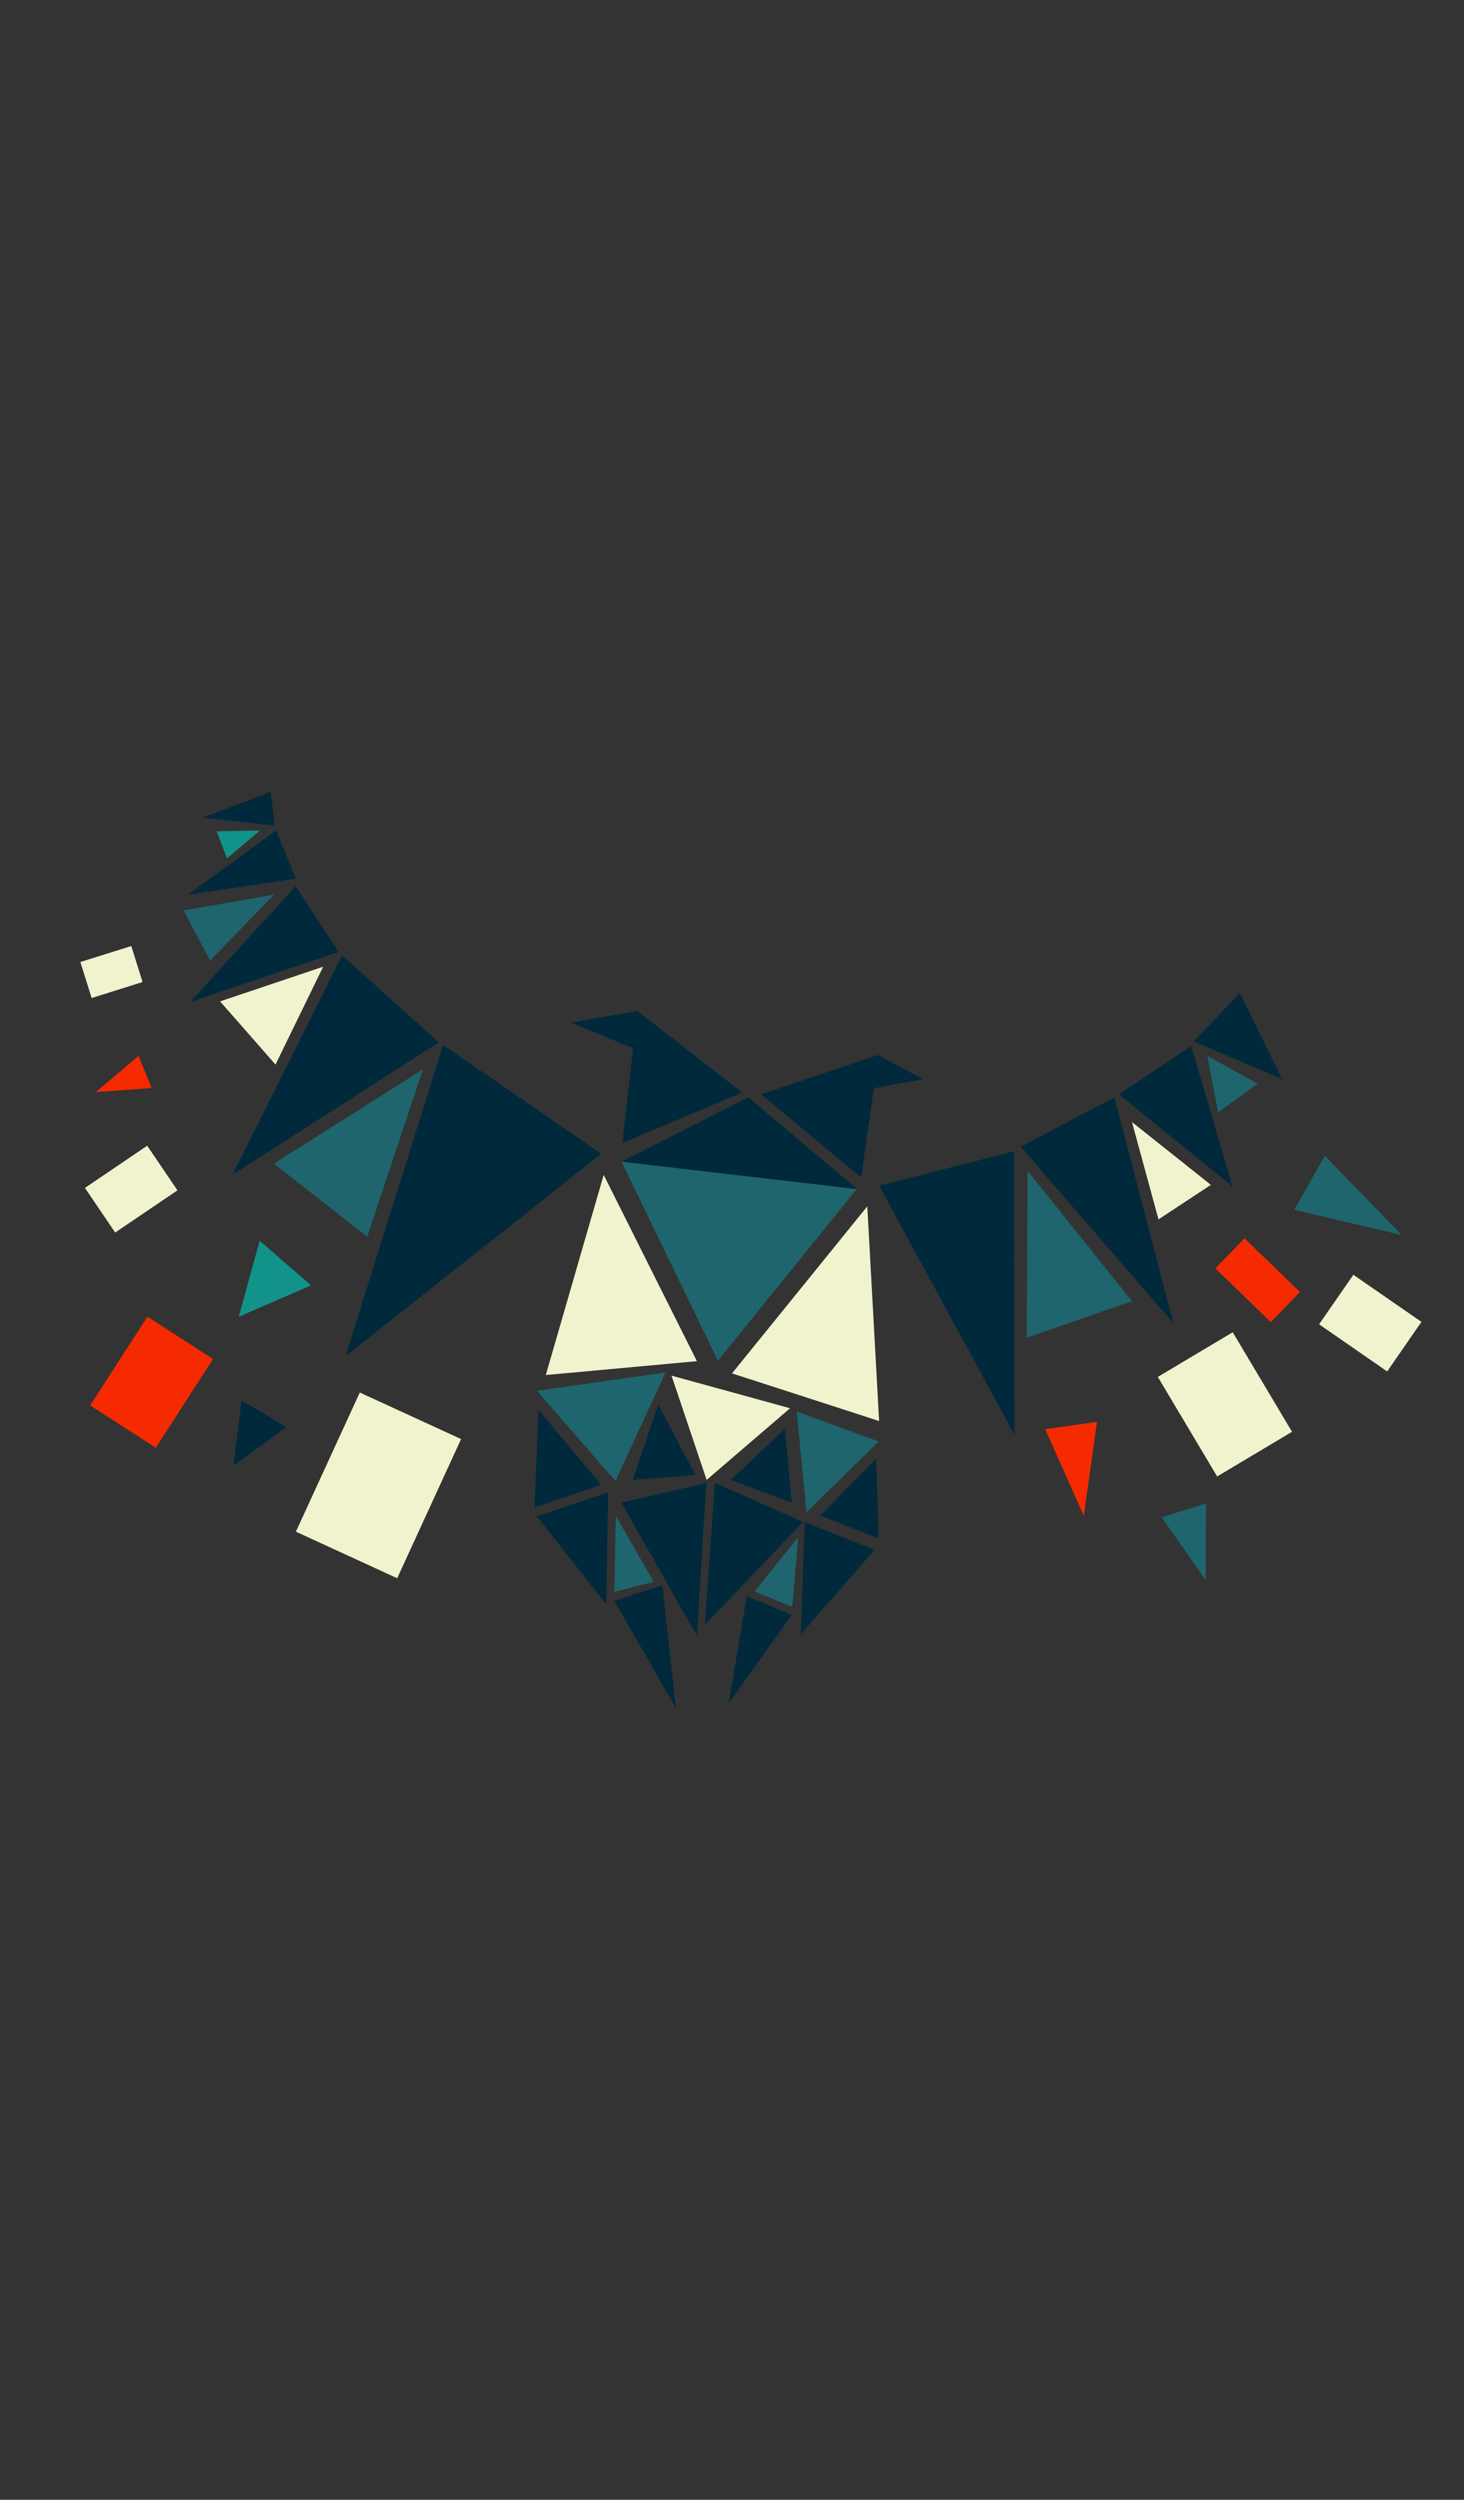 <?xml version="1.0" encoding="UTF-8" standalone="no"?>
<!DOCTYPE svg PUBLIC "-//W3C//DTD SVG 1.1//EN" "http://www.w3.org/Graphics/SVG/1.1/DTD/svg11.dtd">
<svg version="1.1" xmlns="http://www.w3.org/2000/svg" xmlns:xlink="http://www.w3.org/1999/xlink" preserveAspectRatio="xMidYMid meet" viewBox="0 0 600 1024" width="600" height="1024"><rect x="0" y="0" width="600" height="1024" fill="#333333" stroke="none"/><defs><path d="M279.62 457.89L255.06 468.22L258.13 441.17L261.2 414.12L282.69 430.83L304.18 447.55L279.62 457.89Z" id="b2cYDOd2rt"></path><path d="M279.62 457.89L255.06 468.22L258.13 441.17L261.2 414.12L282.69 430.83L304.18 447.55L279.62 457.89Z" id="f4f7rd9vSt"></path><path d="M302.99 481.31L351.32 486.88L322.77 522.13L294.22 557.38L274.43 516.55L254.65 475.74L302.99 481.31Z" id="dqTgzp8pL"></path><path d="M302.99 481.31L351.32 486.88L322.77 522.13L294.22 557.38L274.43 516.55L254.65 475.74L302.99 481.31Z" id="ecN5ZYlVK"></path><path d="M332.43 465.31L311.96 448.25L336.04 440.17L360.12 432.08L356.51 457.22L352.9 482.37L332.43 465.31Z" id="ci2B93Pgs"></path><path d="M332.43 465.31L311.96 448.25L336.04 440.17L360.12 432.08L356.51 457.22L352.9 482.37L332.43 465.31Z" id="a1aAPJuOdu"></path><path d="M302.98 481.48L351.31 487.11L329.01 468.3L306.7 449.51L280.68 462.68L254.65 475.86L302.98 481.48Z" id="a2nk4Q5ULB"></path><path d="M302.98 481.48L351.31 487.11L329.01 468.3L306.7 449.51L280.68 462.68L254.65 475.86L302.98 481.48Z" id="c11MOs0uxl"></path><path d="M387.93 478.64L360.29 485.69L388.02 536.7L415.77 587.71L415.67 529.64L415.58 471.59L387.93 478.64Z" id="d5W5i7o6Vi"></path><path d="M387.93 478.64L360.29 485.69L388.02 536.7L415.77 587.71L415.67 529.64L415.58 471.59L387.93 478.64Z" id="a1BhUxSUuH"></path><path d="M437.52 459.61L418.31 469.72L449.58 505.85L480.87 541.99L468.8 495.74L456.73 449.51L437.52 459.61Z" id="a5XqT6I46W"></path><path d="M437.52 459.61L418.31 469.72L449.58 505.85L480.87 541.99L468.8 495.74L456.73 449.51L437.52 459.61Z" id="g3cNQfSfFs"></path><path d="M473.36 438.39L488.22 428.48L496.67 457.22L505.12 485.98L481.81 467.14L458.5 448.31L473.36 438.39Z" id="e42qDruVWA"></path><path d="M473.36 438.39L488.22 428.48L496.67 457.22L505.12 485.98L481.81 467.14L458.5 448.31L473.36 438.39Z" id="awjCX9fc"></path><path d="M214.02 450.35L246.42 472.66L194.02 514.08L141.62 555.52L161.61 491.78L181.61 428.05L214.02 450.35Z" id="c7ZkoRheoB"></path><path d="M214.02 450.35L246.42 472.66L194.02 514.08L141.62 555.52L161.61 491.78L181.61 428.05L214.02 450.35Z" id="j6zLKn79fY"></path><path d="M160.03 409.14L179.85 426.95L137.55 454.11L95.24 481.27L117.73 436.3L140.21 391.34L160.03 409.14Z" id="dbATHxHVHW"></path><path d="M160.03 409.14L179.85 426.95L137.55 454.11L95.24 481.27L117.73 436.3L140.21 391.34L160.03 409.14Z" id="e4yp7GSxWJ"></path><path d="M129.98 376.47L138.77 389.95L108.34 400.2L77.9 410.45L99.54 386.72L121.18 362.98L129.98 376.47Z" id="b3EVtB22Vf"></path><path d="M129.98 376.47L138.77 389.95L108.34 400.2L77.9 410.45L99.54 386.72L121.18 362.98L129.98 376.47Z" id="a1NhRF6mfe"></path><path d="M246.42 565.96L220.04 569.73L236.14 588.2L252.25 606.67L262.52 584.43L272.8 562.19L246.42 565.96Z" id="bG1pDSGL5"></path><path d="M246.42 565.96L220.04 569.73L236.14 588.2L252.25 606.67L262.52 584.43L272.8 562.19L246.42 565.96Z" id="b41b3xlbE"></path><path d="M254.65 560.42L285.62 557.58L266.51 519.42L247.41 481.27L235.55 522.26L223.69 563.25L254.65 560.42Z" id="b40UJgHrBi"></path><path d="M254.65 560.42L285.62 557.58L266.51 519.42L247.41 481.27L235.55 522.26L223.69 563.25L254.65 560.42Z" id="a4tT4ilhy"></path><path d="M330.14 572.33L360.29 582.1L357.87 538.12L355.45 494.15L327.73 528.37L300 562.58L330.14 572.33Z" id="h26EY57C25"></path><path d="M330.14 572.33L360.29 582.1L357.87 538.12L355.45 494.15L327.73 528.37L300 562.58L330.14 572.33Z" id="b119DpG6YG"></path><path d="M299.51 570.18L275.22 563.51L282.41 584.87L289.6 606.22L306.7 591.54L323.8 576.87L299.51 570.18Z" id="a2aN1ZaSpR"></path><path d="M299.51 570.18L275.22 563.51L282.41 584.87L289.6 606.22L306.7 591.54L323.8 576.87L299.51 570.18Z" id="b1pz3kHzW8"></path><path d="M343.33 584.34L326.54 578.24L328.54 598.85L330.55 619.47L345.34 604.96L360.12 590.46L343.33 584.34Z" id="g7XC85vjA"></path><path d="M343.33 584.34L326.54 578.24L328.54 598.85L330.55 619.47L345.34 604.96L360.12 590.46L343.33 584.34Z" id="a1Jd045ArY"></path><path d="M232.74 612.9L219.06 617.57L219.86 597.56L220.66 577.54L233.55 592.88L246.42 608.23L232.74 612.9Z" id="afHDPUNZb"></path><path d="M232.74 612.9L219.06 617.57L219.86 597.56L220.66 577.54L233.55 592.88L246.42 608.23L232.74 612.9Z" id="d2T6ElE3uM"></path><path d="M272.13 605.2L284.96 604.18L277.35 589.72L269.75 575.27L264.53 590.74L259.32 606.22L272.13 605.2Z" id="b4CCl45wv"></path><path d="M272.13 605.2L284.96 604.18L277.35 589.72L269.75 575.27L264.53 590.74L259.32 606.22L272.13 605.2Z" id="f5EtUHoqU5"></path><path d="M312.03 610.92L324.52 615.62L323.1 600.46L321.67 585.3L310.59 595.76L299.53 606.21L312.03 610.92Z" id="afL4EVH6Q"></path><path d="M312.03 610.92L324.52 615.62L323.1 600.46L321.67 585.3L310.59 595.76L299.53 606.21L312.03 610.92Z" id="e4cCyuJeBX"></path><path d="M234.64 616.22L220.04 621.15L234.25 639.18L248.47 657.21L248.86 634.26L249.25 611.3L234.64 616.22Z" id="b4GejCzM7"></path><path d="M234.64 616.22L220.04 621.15L234.25 639.18L248.47 657.21L248.86 634.26L249.25 611.3L234.64 616.22Z" id="f1GESD9pkX"></path><path d="M272.06 611.49L254.65 615.52L270.15 642.81L285.65 670.11L287.56 638.78L289.46 607.45L272.06 611.49Z" id="k6s7OnCgm"></path><path d="M272.06 611.49L254.65 615.52L270.15 642.81L285.65 670.11L287.56 638.78L289.46 607.45L272.06 611.49Z" id="a26D4H94cq"></path><path d="M311.05 615.44L292.99 607.45L290.93 636.53L288.87 665.61L308.99 644.52L329.13 623.43L311.05 615.44Z" id="aWeS0xVr4"></path><path d="M311.05 615.44L292.99 607.45L290.93 636.53L288.87 665.61L308.99 644.52L329.13 623.43L311.05 615.44Z" id="ax0ogaC2V"></path><path d="M348.13 625.51L360.09 630.2L359.59 613.88L359.07 597.56L347.61 609.19L336.15 620.82L348.13 625.51Z" id="a61TVtFyn"></path><path d="M348.13 625.51L360.09 630.2L359.59 613.88L359.07 597.56L347.61 609.19L336.15 620.82L348.13 625.51Z" id="acRKQN9Wy"></path><path d="M344.11 629.21L329.77 623.55L328.99 646.5L328.22 669.44L343.33 652.16L358.44 634.87L344.11 629.21Z" id="brS3UMAyR"></path><path d="M344.11 629.21L329.77 623.55L328.99 646.5L328.22 669.44L343.33 652.16L358.44 634.87L344.11 629.21Z" id="d1LevDcjp7"></path><path d="M117.22 350.05L121.27 359.93L99.14 363.2L77.03 366.48L95.11 353.33L113.19 340.17L117.22 350.05Z" id="a1Av0BwnvB"></path><path d="M117.22 350.05L121.27 359.93L99.14 363.2L77.03 366.48L95.11 353.33L113.19 340.17L117.22 350.05Z" id="bPPMyYt03"></path><path d="M111.78 331.25L112.67 338.19L97.89 336.57L83.11 334.95L96.99 329.63L110.89 324.32L111.78 331.25Z" id="a2Yg9XIlDe"></path><path d="M111.78 331.25L112.67 338.19L97.89 336.57L83.11 334.95L96.99 329.63L110.89 324.32L111.78 331.25Z" id="d28aaVRKVx"></path><path d="M498.72 416.67L489.29 426.59L507.35 434.33L525.42 442.08L516.79 424.42L508.16 406.75L498.72 416.67Z" id="dFyBGP55N"></path><path d="M498.72 416.67L489.29 426.59L507.35 434.33L525.42 442.08L516.79 424.42L508.16 406.75L498.72 416.67Z" id="a1zcrLCB2e"></path><path d="M131.38 491.63L150.52 506.61L161.92 472.32L173.33 438.03L142.79 457.35L112.25 476.67L131.38 491.63Z" id="g1uVcWkkDi"></path><path d="M131.38 491.63L150.52 506.61L161.92 472.32L173.33 438.03L142.79 457.35L112.25 476.67L131.38 491.63Z" id="b5hsTQb5a8"></path><path d="M101.55 423.13L112.91 436.08L122.68 416.04L132.45 396L111.32 403.1L90.19 410.2L101.55 423.13Z" id="a2by2z8PUd"></path><path d="M101.55 423.13L112.91 436.08L122.68 416.04L132.45 396L111.32 403.1L90.19 410.2L101.55 423.13Z" id="f18GYJOpL"></path><path d="M80.68 383.22L75.23 372.94L93.74 369.71L112.25 366.48L99.2 379.99L86.14 393.5L80.68 383.22Z" id="h2eHevyyu"></path><path d="M80.68 383.22L75.23 372.94L93.74 369.71L112.25 366.48L99.2 379.99L86.14 393.5L80.68 383.22Z" id="cWYfDP2B8"></path><path d="M90.92 346.09L88.83 340.55L97.68 340.38L106.53 340.21L99.77 345.92L93 351.63L90.92 346.09Z" id="a2Elj66q4s"></path><path d="M90.92 346.09L88.83 340.55L97.68 340.38L106.53 340.21L99.77 345.92L93 351.63L90.92 346.09Z" id="c1hoUDievZ"></path><path d="M442.35 540.49L420.78 548.01L420.95 513.79L421.14 479.57L442.53 506.28L463.93 532.98L442.35 540.49Z" id="b33zTHH46C"></path><path d="M442.35 540.49L420.78 548.01L420.95 513.79L421.14 479.57L442.53 506.28L463.93 532.98L442.35 540.49Z" id="b1e4V5lDZf"></path><path d="M485.53 492.43L474.79 499.5L469.36 479.57L463.93 459.64L480.1 472.5L496.26 485.36L485.53 492.43Z" id="gvD6U8V7n"></path><path d="M485.53 492.43L474.79 499.5L469.36 479.57L463.93 459.64L480.1 472.5L496.26 485.36L485.53 492.43Z" id="k4jyXDwiBr"></path><path d="M507.33 449.82L499.22 455.68L497.02 444.11L494.81 432.52L505.12 438.24L515.43 443.95L507.33 449.82Z" id="e3xAkQadqW"></path><path d="M507.33 449.82L499.22 455.68L497.02 444.11L494.81 432.52L505.12 438.24L515.43 443.95L507.33 449.82Z" id="d1MFJIDeWG"></path><path d="M63.86 593.04L36.97 575.71L60.43 539.36L87.3 556.7L63.86 593.04Z" id="dttCp778a"></path><path d="M63.86 593.04L36.97 575.71L60.43 539.36L87.3 556.7L63.86 593.04Z" id="bcAqDZqhs"></path><path d="M116.94 517.39L127.47 526.54L112.67 532.95L97.87 539.36L102.14 523.8L106.41 508.25L116.94 517.39Z" id="a6b7JgCZpZ"></path><path d="M116.94 517.39L127.47 526.54L112.67 532.95L97.87 539.36L102.14 523.8L106.41 508.25L116.94 517.39Z" id="amedfDGU"></path><path d="M59.45 439.11L62.14 445.69L50.71 446.52L39.27 447.35L48.02 439.94L56.77 432.52L59.45 439.11Z" id="cYZ5V7W4m"></path><path d="M59.45 439.11L62.14 445.69L50.71 446.52L39.27 447.35L48.02 439.94L56.77 432.52L59.45 439.11Z" id="bmn7PdrsC"></path><path d="M47.2 504.89L34.81 486.61L60.34 469.32L72.72 487.61L47.2 504.89Z" id="kE7sBsj2y"></path><path d="M47.2 504.89L34.81 486.61L60.34 469.32L72.72 487.61L47.2 504.89Z" id="h27NoIYqk7"></path><path d="M162.78 646.5L121.27 627.42L147.45 570.42L188.97 589.49L162.78 646.5Z" id="a1Jc6px8wi"></path><path d="M162.78 646.5L121.27 627.42L147.45 570.42L188.97 589.49L162.78 646.5Z" id="c3QbnDqoZf"></path><path d="M108.24 579.12L117.45 584.6L106.53 592.47L95.62 600.34L97.32 586.99L99.02 573.64L108.24 579.12Z" id="a1kTD7gzQc"></path><path d="M108.24 579.12L117.45 584.6L106.53 592.47L95.62 600.34L97.32 586.99L99.02 573.64L108.24 579.12Z" id="b3VZPfrqHY"></path><path d="M438.97 583.95L428.35 585.43L436.27 603.19L444.18 620.95L446.88 601.7L449.58 582.45L438.97 583.95Z" id="e6BL4858Ts"></path><path d="M438.97 583.95L428.35 585.43L436.27 603.19L444.18 620.95L446.88 601.7L449.58 582.45L438.97 583.95Z" id="byhPINCHH"></path><path d="M485.21 618.68L494.3 615.85L494.22 631.59L494.14 647.35L485.12 634.42L476.11 621.51L485.21 618.68Z" id="bf3oLVFAq"></path><path d="M485.21 618.68L494.3 615.85L494.22 631.59L494.14 647.35L485.12 634.42L476.11 621.51L485.21 618.68Z" id="aahM5GmWlW"></path><path d="M529.52 586.51L498.83 604.8L474.52 564.03L505.21 545.73L529.52 586.51Z" id="hOnH8mZHv"></path><path d="M529.52 586.51L498.83 604.8L474.52 564.03L505.21 545.73L529.52 586.51Z" id="a1jYYSRwsE"></path><path d="M536.68 484.51L542.95 473.43L558.71 489.67L574.47 505.9L552.43 500.74L530.41 495.58L536.68 484.51Z" id="aj48VTsH0"></path><path d="M536.68 484.51L542.95 473.43L558.71 489.67L574.47 505.9L552.43 500.74L530.41 495.58L536.68 484.51Z" id="b5yRgQhxje"></path><path d="M532.75 529.26L520.81 541.59L498.11 519.58L510.05 507.26L532.75 529.26Z" id="b66SXSuqQ"></path><path d="M532.75 529.26L520.81 541.59L498.11 519.58L510.05 507.26L532.75 529.26Z" id="dd3vNoBn2"></path><path d="M259.84 650.04L267.92 647.96L260.15 634.45L252.38 620.95L252.06 636.53L251.75 652.11L259.84 650.04Z" id="gS3qujGfG"></path><path d="M259.84 650.04L267.92 647.96L260.15 634.45L252.38 620.95L252.06 636.53L251.75 652.11L259.84 650.04Z" id="b1g9h7m2a"></path><path d="M316.95 655.05L324.69 658.16L325.92 643.9L327.14 629.65L318.17 640.8L309.2 651.95L316.95 655.05Z" id="bf2630Lg6"></path><path d="M316.95 655.05L324.69 658.16L325.92 643.9L327.14 629.65L318.17 640.8L309.2 651.95L316.95 655.05Z" id="a5vmwM9iJ"></path><path d="M261.59 652.56L271.43 649.34L274.22 674.51L277.02 699.68L264.39 677.73L251.75 655.78L261.59 652.56Z" id="e3BghCx5ae"></path><path d="M261.59 652.56L271.43 649.34L274.22 674.51L277.02 699.68L264.39 677.73L251.75 655.78L261.59 652.56Z" id="a1i3uvc4XW"></path><path d="M315.28 657.69L324.52 661.54L311.59 679.59L298.66 697.63L302.36 675.74L306.05 653.85L315.28 657.69Z" id="ciLsL4DMT"></path><path d="M315.28 657.69L324.52 661.54L311.59 679.59L298.66 697.63L302.36 675.74L306.05 653.85L315.28 657.69Z" id="e2J3oaLCUz"></path><path d="M568.52 561.79L540.61 542.48L554.65 522.19L582.56 541.48L568.52 561.79Z" id="b1vsmQvqKB"></path><path d="M568.52 561.79L540.61 542.48L554.65 522.19L582.56 541.48L568.52 561.79Z" id="a2mGUp8uw3"></path><path d="M58.43 402.28L37.56 408.82L32.93 394.07L53.81 387.53L58.43 402.28Z" id="a15J8ytVMy"></path><path d="M58.43 402.28L37.56 408.82L32.93 394.07L53.81 387.53L58.43 402.28Z" id="b1ci0ppXJ"></path><path d="M358.55 438.99L359.62 432.08L368.97 437.07L378.31 442.06L367.9 443.98L357.47 445.9L358.55 438.99Z" id="a2FWkGeX9"></path><path d="M358.55 438.99L359.62 432.08L368.97 437.07L378.31 442.06L367.9 443.98L357.47 445.9L358.55 438.99Z" id="g5w68Sqcr4"></path><path d="M260.57 421.82L259.72 429.5L246.87 424.2L234.02 418.89L247.72 416.51L261.42 414.12L260.57 421.82Z" id="b3DEp8N6dP"></path><path d="M260.57 421.82L259.72 429.5L246.87 424.2L234.02 418.89L247.72 416.51L261.42 414.12L260.57 421.82Z" id="c2NZLO44Wt"></path></defs><g><g><g><use xlink:href="#b2cYDOd2rt" opacity="1" fill="#00293c" fill-opacity="1"></use><g><use xlink:href="#b2cYDOd2rt" opacity="1" fill-opacity="0" stroke="#000000" stroke-width="1" stroke-opacity="0"></use></g></g><g><use xlink:href="#f4f7rd9vSt" opacity="1" fill="#000000" fill-opacity="0"></use><g><use xlink:href="#f4f7rd9vSt" opacity="1" fill-opacity="0" stroke="#000000" stroke-width="1" stroke-opacity="0"></use></g></g><g><use xlink:href="#dqTgzp8pL" opacity="1" fill="#1e656d" fill-opacity="1"></use><g><use xlink:href="#dqTgzp8pL" opacity="1" fill-opacity="0" stroke="#000000" stroke-width="1" stroke-opacity="0"></use></g></g><g><use xlink:href="#ecN5ZYlVK" opacity="1" fill="#000000" fill-opacity="0"></use><g><use xlink:href="#ecN5ZYlVK" opacity="1" fill-opacity="0" stroke="#000000" stroke-width="1" stroke-opacity="0"></use></g></g><g><use xlink:href="#ci2B93Pgs" opacity="1" fill="#00293c" fill-opacity="1"></use><g><use xlink:href="#ci2B93Pgs" opacity="1" fill-opacity="0" stroke="#000000" stroke-width="1" stroke-opacity="0"></use></g></g><g><use xlink:href="#a1aAPJuOdu" opacity="1" fill="#000000" fill-opacity="0"></use><g><use xlink:href="#a1aAPJuOdu" opacity="1" fill-opacity="0" stroke="#000000" stroke-width="1" stroke-opacity="0"></use></g></g><g><use xlink:href="#a2nk4Q5ULB" opacity="1" fill="#00293c" fill-opacity="1"></use><g><use xlink:href="#a2nk4Q5ULB" opacity="1" fill-opacity="0" stroke="#000000" stroke-width="1" stroke-opacity="0"></use></g></g><g><use xlink:href="#c11MOs0uxl" opacity="1" fill="#000000" fill-opacity="0"></use><g><use xlink:href="#c11MOs0uxl" opacity="1" fill-opacity="0" stroke="#000000" stroke-width="1" stroke-opacity="0"></use></g></g><g><use xlink:href="#d5W5i7o6Vi" opacity="1" fill="#00293c" fill-opacity="1"></use><g><use xlink:href="#d5W5i7o6Vi" opacity="1" fill-opacity="0" stroke="#000000" stroke-width="1" stroke-opacity="0"></use></g></g><g><use xlink:href="#a1BhUxSUuH" opacity="1" fill="#000000" fill-opacity="0"></use><g><use xlink:href="#a1BhUxSUuH" opacity="1" fill-opacity="0" stroke="#000000" stroke-width="1" stroke-opacity="0"></use></g></g><g><use xlink:href="#a5XqT6I46W" opacity="1" fill="#00293c" fill-opacity="1"></use><g><use xlink:href="#a5XqT6I46W" opacity="1" fill-opacity="0" stroke="#000000" stroke-width="1" stroke-opacity="0"></use></g></g><g><use xlink:href="#g3cNQfSfFs" opacity="1" fill="#000000" fill-opacity="0"></use><g><use xlink:href="#g3cNQfSfFs" opacity="1" fill-opacity="0" stroke="#000000" stroke-width="1" stroke-opacity="0"></use></g></g><g><use xlink:href="#e42qDruVWA" opacity="1" fill="#00293c" fill-opacity="1"></use><g><use xlink:href="#e42qDruVWA" opacity="1" fill-opacity="0" stroke="#000000" stroke-width="1" stroke-opacity="0"></use></g></g><g><use xlink:href="#awjCX9fc" opacity="1" fill="#000000" fill-opacity="0"></use><g><use xlink:href="#awjCX9fc" opacity="1" fill-opacity="0" stroke="#000000" stroke-width="1" stroke-opacity="0"></use></g></g><g><use xlink:href="#c7ZkoRheoB" opacity="1" fill="#00293c" fill-opacity="1"></use><g><use xlink:href="#c7ZkoRheoB" opacity="1" fill-opacity="0" stroke="#000000" stroke-width="1" stroke-opacity="0"></use></g></g><g><use xlink:href="#j6zLKn79fY" opacity="1" fill="#000000" fill-opacity="0"></use><g><use xlink:href="#j6zLKn79fY" opacity="1" fill-opacity="0" stroke="#000000" stroke-width="1" stroke-opacity="0"></use></g></g><g><use xlink:href="#dbATHxHVHW" opacity="1" fill="#00293c" fill-opacity="1"></use><g><use xlink:href="#dbATHxHVHW" opacity="1" fill-opacity="0" stroke="#000000" stroke-width="1" stroke-opacity="0"></use></g></g><g><use xlink:href="#e4yp7GSxWJ" opacity="1" fill="#000000" fill-opacity="0"></use><g><use xlink:href="#e4yp7GSxWJ" opacity="1" fill-opacity="0" stroke="#000000" stroke-width="1" stroke-opacity="0"></use></g></g><g><use xlink:href="#b3EVtB22Vf" opacity="1" fill="#00293c" fill-opacity="1"></use><g><use xlink:href="#b3EVtB22Vf" opacity="1" fill-opacity="0" stroke="#000000" stroke-width="1" stroke-opacity="0"></use></g></g><g><use xlink:href="#a1NhRF6mfe" opacity="1" fill="#000000" fill-opacity="0"></use><g><use xlink:href="#a1NhRF6mfe" opacity="1" fill-opacity="0" stroke="#000000" stroke-width="1" stroke-opacity="0"></use></g></g><g><use xlink:href="#bG1pDSGL5" opacity="1" fill="#1e656d" fill-opacity="1"></use><g><use xlink:href="#bG1pDSGL5" opacity="1" fill-opacity="0" stroke="#000000" stroke-width="1" stroke-opacity="0"></use></g></g><g><use xlink:href="#b41b3xlbE" opacity="1" fill="#000000" fill-opacity="0"></use><g><use xlink:href="#b41b3xlbE" opacity="1" fill-opacity="0" stroke="#000000" stroke-width="1" stroke-opacity="0"></use></g></g><g><use xlink:href="#b40UJgHrBi" opacity="1" fill="#f1f3ce" fill-opacity="1"></use><g><use xlink:href="#b40UJgHrBi" opacity="1" fill-opacity="0" stroke="#000000" stroke-width="1" stroke-opacity="0"></use></g></g><g><use xlink:href="#a4tT4ilhy" opacity="1" fill="#000000" fill-opacity="0"></use><g><use xlink:href="#a4tT4ilhy" opacity="1" fill-opacity="0" stroke="#000000" stroke-width="1" stroke-opacity="0"></use></g></g><g><use xlink:href="#h26EY57C25" opacity="1" fill="#f1f3ce" fill-opacity="1"></use><g><use xlink:href="#h26EY57C25" opacity="1" fill-opacity="0" stroke="#000000" stroke-width="1" stroke-opacity="0"></use></g></g><g><use xlink:href="#b119DpG6YG" opacity="1" fill="#000000" fill-opacity="0"></use><g><use xlink:href="#b119DpG6YG" opacity="1" fill-opacity="0" stroke="#000000" stroke-width="1" stroke-opacity="0"></use></g></g><g><use xlink:href="#a2aN1ZaSpR" opacity="1" fill="#f1f3ce" fill-opacity="1"></use><g><use xlink:href="#a2aN1ZaSpR" opacity="1" fill-opacity="0" stroke="#000000" stroke-width="1" stroke-opacity="0"></use></g></g><g><use xlink:href="#b1pz3kHzW8" opacity="1" fill="#000000" fill-opacity="0"></use><g><use xlink:href="#b1pz3kHzW8" opacity="1" fill-opacity="0" stroke="#000000" stroke-width="1" stroke-opacity="0"></use></g></g><g><use xlink:href="#g7XC85vjA" opacity="1" fill="#1e656d" fill-opacity="1"></use><g><use xlink:href="#g7XC85vjA" opacity="1" fill-opacity="0" stroke="#000000" stroke-width="1" stroke-opacity="0"></use></g></g><g><use xlink:href="#a1Jd045ArY" opacity="1" fill="#000000" fill-opacity="0"></use><g><use xlink:href="#a1Jd045ArY" opacity="1" fill-opacity="0" stroke="#000000" stroke-width="1" stroke-opacity="0"></use></g></g><g><use xlink:href="#afHDPUNZb" opacity="1" fill="#00293c" fill-opacity="1"></use><g><use xlink:href="#afHDPUNZb" opacity="1" fill-opacity="0" stroke="#000000" stroke-width="1" stroke-opacity="0"></use></g></g><g><use xlink:href="#d2T6ElE3uM" opacity="1" fill="#000000" fill-opacity="0"></use><g><use xlink:href="#d2T6ElE3uM" opacity="1" fill-opacity="0" stroke="#000000" stroke-width="1" stroke-opacity="0"></use></g></g><g><use xlink:href="#b4CCl45wv" opacity="1" fill="#00293c" fill-opacity="1"></use><g><use xlink:href="#b4CCl45wv" opacity="1" fill-opacity="0" stroke="#000000" stroke-width="1" stroke-opacity="0"></use></g></g><g><use xlink:href="#f5EtUHoqU5" opacity="1" fill="#000000" fill-opacity="0"></use><g><use xlink:href="#f5EtUHoqU5" opacity="1" fill-opacity="0" stroke="#000000" stroke-width="1" stroke-opacity="0"></use></g></g><g><use xlink:href="#afL4EVH6Q" opacity="1" fill="#00293c" fill-opacity="1"></use><g><use xlink:href="#afL4EVH6Q" opacity="1" fill-opacity="0" stroke="#000000" stroke-width="1" stroke-opacity="0"></use></g></g><g><use xlink:href="#e4cCyuJeBX" opacity="1" fill="#000000" fill-opacity="0"></use><g><use xlink:href="#e4cCyuJeBX" opacity="1" fill-opacity="0" stroke="#000000" stroke-width="1" stroke-opacity="0"></use></g></g><g><use xlink:href="#b4GejCzM7" opacity="1" fill="#00293c" fill-opacity="1"></use><g><use xlink:href="#b4GejCzM7" opacity="1" fill-opacity="0" stroke="#000000" stroke-width="1" stroke-opacity="0"></use></g></g><g><use xlink:href="#f1GESD9pkX" opacity="1" fill="#000000" fill-opacity="0"></use><g><use xlink:href="#f1GESD9pkX" opacity="1" fill-opacity="0" stroke="#000000" stroke-width="1" stroke-opacity="0"></use></g></g><g><use xlink:href="#k6s7OnCgm" opacity="1" fill="#00293c" fill-opacity="1"></use><g><use xlink:href="#k6s7OnCgm" opacity="1" fill-opacity="0" stroke="#000000" stroke-width="1" stroke-opacity="0"></use></g></g><g><use xlink:href="#a26D4H94cq" opacity="1" fill="#000000" fill-opacity="0"></use><g><use xlink:href="#a26D4H94cq" opacity="1" fill-opacity="0" stroke="#000000" stroke-width="1" stroke-opacity="0"></use></g></g><g><use xlink:href="#aWeS0xVr4" opacity="1" fill="#00293c" fill-opacity="1"></use><g><use xlink:href="#aWeS0xVr4" opacity="1" fill-opacity="0" stroke="#000000" stroke-width="1" stroke-opacity="0"></use></g></g><g><use xlink:href="#ax0ogaC2V" opacity="1" fill="#000000" fill-opacity="0"></use><g><use xlink:href="#ax0ogaC2V" opacity="1" fill-opacity="0" stroke="#000000" stroke-width="1" stroke-opacity="0"></use></g></g><g><use xlink:href="#a61TVtFyn" opacity="1" fill="#00293c" fill-opacity="1"></use><g><use xlink:href="#a61TVtFyn" opacity="1" fill-opacity="0" stroke="#000000" stroke-width="1" stroke-opacity="0"></use></g></g><g><use xlink:href="#acRKQN9Wy" opacity="1" fill="#000000" fill-opacity="0"></use><g><use xlink:href="#acRKQN9Wy" opacity="1" fill-opacity="0" stroke="#000000" stroke-width="1" stroke-opacity="0"></use></g></g><g><use xlink:href="#brS3UMAyR" opacity="1" fill="#00293c" fill-opacity="1"></use><g><use xlink:href="#brS3UMAyR" opacity="1" fill-opacity="0" stroke="#000000" stroke-width="1" stroke-opacity="0"></use></g></g><g><use xlink:href="#d1LevDcjp7" opacity="1" fill="#000000" fill-opacity="0"></use><g><use xlink:href="#d1LevDcjp7" opacity="1" fill-opacity="0" stroke="#000000" stroke-width="1" stroke-opacity="0"></use></g></g><g><use xlink:href="#a1Av0BwnvB" opacity="1" fill="#00293c" fill-opacity="1"></use><g><use xlink:href="#a1Av0BwnvB" opacity="1" fill-opacity="0" stroke="#000000" stroke-width="1" stroke-opacity="0"></use></g></g><g><use xlink:href="#bPPMyYt03" opacity="1" fill="#000000" fill-opacity="0"></use><g><use xlink:href="#bPPMyYt03" opacity="1" fill-opacity="0" stroke="#000000" stroke-width="1" stroke-opacity="0"></use></g></g><g><use xlink:href="#a2Yg9XIlDe" opacity="1" fill="#00293c" fill-opacity="1"></use><g><use xlink:href="#a2Yg9XIlDe" opacity="1" fill-opacity="0" stroke="#000000" stroke-width="1" stroke-opacity="0"></use></g></g><g><use xlink:href="#d28aaVRKVx" opacity="1" fill="#000000" fill-opacity="0"></use><g><use xlink:href="#d28aaVRKVx" opacity="1" fill-opacity="0" stroke="#000000" stroke-width="1" stroke-opacity="0"></use></g></g><g><use xlink:href="#dFyBGP55N" opacity="1" fill="#00293c" fill-opacity="1"></use><g><use xlink:href="#dFyBGP55N" opacity="1" fill-opacity="0" stroke="#000000" stroke-width="1" stroke-opacity="0"></use></g></g><g><use xlink:href="#a1zcrLCB2e" opacity="1" fill="#000000" fill-opacity="0"></use><g><use xlink:href="#a1zcrLCB2e" opacity="1" fill-opacity="0" stroke="#000000" stroke-width="1" stroke-opacity="0"></use></g></g><g><use xlink:href="#g1uVcWkkDi" opacity="1" fill="#1e656d" fill-opacity="1"></use><g><use xlink:href="#g1uVcWkkDi" opacity="1" fill-opacity="0" stroke="#000000" stroke-width="1" stroke-opacity="0"></use></g></g><g><use xlink:href="#b5hsTQb5a8" opacity="1" fill="#000000" fill-opacity="0"></use><g><use xlink:href="#b5hsTQb5a8" opacity="1" fill-opacity="0" stroke="#000000" stroke-width="1" stroke-opacity="0"></use></g></g><g><use xlink:href="#a2by2z8PUd" opacity="1" fill="#f1f3ce" fill-opacity="1"></use><g><use xlink:href="#a2by2z8PUd" opacity="1" fill-opacity="0" stroke="#000000" stroke-width="1" stroke-opacity="0"></use></g></g><g><use xlink:href="#f18GYJOpL" opacity="1" fill="#000000" fill-opacity="0"></use><g><use xlink:href="#f18GYJOpL" opacity="1" fill-opacity="0" stroke="#000000" stroke-width="1" stroke-opacity="0"></use></g></g><g><use xlink:href="#h2eHevyyu" opacity="1" fill="#1e656d" fill-opacity="1"></use><g><use xlink:href="#h2eHevyyu" opacity="1" fill-opacity="0" stroke="#000000" stroke-width="1" stroke-opacity="0"></use></g></g><g><use xlink:href="#cWYfDP2B8" opacity="1" fill="#000000" fill-opacity="0"></use><g><use xlink:href="#cWYfDP2B8" opacity="1" fill-opacity="0" stroke="#000000" stroke-width="1" stroke-opacity="0"></use></g></g><g><use xlink:href="#a2Elj66q4s" opacity="1" fill="#12938a" fill-opacity="1"></use><g><use xlink:href="#a2Elj66q4s" opacity="1" fill-opacity="0" stroke="#000000" stroke-width="1" stroke-opacity="0"></use></g></g><g><use xlink:href="#c1hoUDievZ" opacity="1" fill="#000000" fill-opacity="0"></use><g><use xlink:href="#c1hoUDievZ" opacity="1" fill-opacity="0" stroke="#000000" stroke-width="1" stroke-opacity="0"></use></g></g><g><use xlink:href="#b33zTHH46C" opacity="1" fill="#1e656d" fill-opacity="1"></use><g><use xlink:href="#b33zTHH46C" opacity="1" fill-opacity="0" stroke="#000000" stroke-width="1" stroke-opacity="0"></use></g></g><g><use xlink:href="#b1e4V5lDZf" opacity="1" fill="#000000" fill-opacity="0"></use><g><use xlink:href="#b1e4V5lDZf" opacity="1" fill-opacity="0" stroke="#000000" stroke-width="1" stroke-opacity="0"></use></g></g><g><use xlink:href="#gvD6U8V7n" opacity="1" fill="#f1f3ce" fill-opacity="1"></use><g><use xlink:href="#gvD6U8V7n" opacity="1" fill-opacity="0" stroke="#000000" stroke-width="1" stroke-opacity="0"></use></g></g><g><use xlink:href="#k4jyXDwiBr" opacity="1" fill="#000000" fill-opacity="0"></use><g><use xlink:href="#k4jyXDwiBr" opacity="1" fill-opacity="0" stroke="#000000" stroke-width="1" stroke-opacity="0"></use></g></g><g><use xlink:href="#e3xAkQadqW" opacity="1" fill="#1e656d" fill-opacity="1"></use><g><use xlink:href="#e3xAkQadqW" opacity="1" fill-opacity="0" stroke="#000000" stroke-width="1" stroke-opacity="0"></use></g></g><g><use xlink:href="#d1MFJIDeWG" opacity="1" fill="#000000" fill-opacity="0"></use><g><use xlink:href="#d1MFJIDeWG" opacity="1" fill-opacity="0" stroke="#000000" stroke-width="1" stroke-opacity="0"></use></g></g><g><use xlink:href="#dttCp778a" opacity="1" fill="#f62a00" fill-opacity="1"></use><g><use xlink:href="#dttCp778a" opacity="1" fill-opacity="0" stroke="#000000" stroke-width="1" stroke-opacity="0"></use></g></g><g><use xlink:href="#bcAqDZqhs" opacity="1" fill="#000000" fill-opacity="0"></use><g><use xlink:href="#bcAqDZqhs" opacity="1" fill-opacity="0" stroke="#000000" stroke-width="1" stroke-opacity="0"></use></g></g><g><use xlink:href="#a6b7JgCZpZ" opacity="1" fill="#12938a" fill-opacity="1"></use><g><use xlink:href="#a6b7JgCZpZ" opacity="1" fill-opacity="0" stroke="#000000" stroke-width="1" stroke-opacity="0"></use></g></g><g><use xlink:href="#amedfDGU" opacity="1" fill="#000000" fill-opacity="0"></use><g><use xlink:href="#amedfDGU" opacity="1" fill-opacity="0" stroke="#000000" stroke-width="1" stroke-opacity="0"></use></g></g><g><use xlink:href="#cYZ5V7W4m" opacity="1" fill="#f62a00" fill-opacity="1"></use><g><use xlink:href="#cYZ5V7W4m" opacity="1" fill-opacity="0" stroke="#000000" stroke-width="1" stroke-opacity="0"></use></g></g><g><use xlink:href="#bmn7PdrsC" opacity="1" fill="#000000" fill-opacity="0"></use><g><use xlink:href="#bmn7PdrsC" opacity="1" fill-opacity="0" stroke="#000000" stroke-width="1" stroke-opacity="0"></use></g></g><g><use xlink:href="#kE7sBsj2y" opacity="1" fill="#f1f3ce" fill-opacity="1"></use><g><use xlink:href="#kE7sBsj2y" opacity="1" fill-opacity="0" stroke="#000000" stroke-width="1" stroke-opacity="0"></use></g></g><g><use xlink:href="#h27NoIYqk7" opacity="1" fill="#000000" fill-opacity="0"></use><g><use xlink:href="#h27NoIYqk7" opacity="1" fill-opacity="0" stroke="#000000" stroke-width="1" stroke-opacity="0"></use></g></g><g><use xlink:href="#a1Jc6px8wi" opacity="1" fill="#f1f3ce" fill-opacity="1"></use><g><use xlink:href="#a1Jc6px8wi" opacity="1" fill-opacity="0" stroke="#000000" stroke-width="1" stroke-opacity="0"></use></g></g><g><use xlink:href="#c3QbnDqoZf" opacity="1" fill="#000000" fill-opacity="0"></use><g><use xlink:href="#c3QbnDqoZf" opacity="1" fill-opacity="0" stroke="#000000" stroke-width="1" stroke-opacity="0"></use></g></g><g><use xlink:href="#a1kTD7gzQc" opacity="1" fill="#00293c" fill-opacity="1"></use><g><use xlink:href="#a1kTD7gzQc" opacity="1" fill-opacity="0" stroke="#000000" stroke-width="1" stroke-opacity="0"></use></g></g><g><use xlink:href="#b3VZPfrqHY" opacity="1" fill="#000000" fill-opacity="0"></use><g><use xlink:href="#b3VZPfrqHY" opacity="1" fill-opacity="0" stroke="#000000" stroke-width="1" stroke-opacity="0"></use></g></g><g><use xlink:href="#e6BL4858Ts" opacity="1" fill="#f62a00" fill-opacity="1"></use><g><use xlink:href="#e6BL4858Ts" opacity="1" fill-opacity="0" stroke="#000000" stroke-width="1" stroke-opacity="0"></use></g></g><g><use xlink:href="#byhPINCHH" opacity="1" fill="#000000" fill-opacity="0"></use><g><use xlink:href="#byhPINCHH" opacity="1" fill-opacity="0" stroke="#000000" stroke-width="1" stroke-opacity="0"></use></g></g><g><use xlink:href="#bf3oLVFAq" opacity="1" fill="#1e656d" fill-opacity="1"></use><g><use xlink:href="#bf3oLVFAq" opacity="1" fill-opacity="0" stroke="#000000" stroke-width="1" stroke-opacity="0"></use></g></g><g><use xlink:href="#aahM5GmWlW" opacity="1" fill="#000000" fill-opacity="0"></use><g><use xlink:href="#aahM5GmWlW" opacity="1" fill-opacity="0" stroke="#000000" stroke-width="1" stroke-opacity="0"></use></g></g><g><use xlink:href="#hOnH8mZHv" opacity="1" fill="#f1f3ce" fill-opacity="1"></use><g><use xlink:href="#hOnH8mZHv" opacity="1" fill-opacity="0" stroke="#000000" stroke-width="1" stroke-opacity="0"></use></g></g><g><use xlink:href="#a1jYYSRwsE" opacity="1" fill="#000000" fill-opacity="0"></use><g><use xlink:href="#a1jYYSRwsE" opacity="1" fill-opacity="0" stroke="#000000" stroke-width="1" stroke-opacity="0"></use></g></g><g><use xlink:href="#aj48VTsH0" opacity="1" fill="#1e656d" fill-opacity="1"></use><g><use xlink:href="#aj48VTsH0" opacity="1" fill-opacity="0" stroke="#000000" stroke-width="1" stroke-opacity="0"></use></g></g><g><use xlink:href="#b5yRgQhxje" opacity="1" fill="#000000" fill-opacity="0"></use><g><use xlink:href="#b5yRgQhxje" opacity="1" fill-opacity="0" stroke="#000000" stroke-width="1" stroke-opacity="0"></use></g></g><g><use xlink:href="#b66SXSuqQ" opacity="1" fill="#f62a00" fill-opacity="1"></use><g><use xlink:href="#b66SXSuqQ" opacity="1" fill-opacity="0" stroke="#000000" stroke-width="1" stroke-opacity="0"></use></g></g><g><use xlink:href="#dd3vNoBn2" opacity="1" fill="#000000" fill-opacity="0"></use><g><use xlink:href="#dd3vNoBn2" opacity="1" fill-opacity="0" stroke="#000000" stroke-width="1" stroke-opacity="0"></use></g></g><g><use xlink:href="#gS3qujGfG" opacity="1" fill="#1e656d" fill-opacity="1"></use><g><use xlink:href="#gS3qujGfG" opacity="1" fill-opacity="0" stroke="#000000" stroke-width="1" stroke-opacity="0"></use></g></g><g><use xlink:href="#b1g9h7m2a" opacity="1" fill="#000000" fill-opacity="0"></use><g><use xlink:href="#b1g9h7m2a" opacity="1" fill-opacity="0" stroke="#000000" stroke-width="1" stroke-opacity="0"></use></g></g><g><use xlink:href="#bf2630Lg6" opacity="1" fill="#1e656d" fill-opacity="1"></use><g><use xlink:href="#bf2630Lg6" opacity="1" fill-opacity="0" stroke="#000000" stroke-width="1" stroke-opacity="0"></use></g></g><g><use xlink:href="#a5vmwM9iJ" opacity="1" fill="#000000" fill-opacity="0"></use><g><use xlink:href="#a5vmwM9iJ" opacity="1" fill-opacity="0" stroke="#000000" stroke-width="1" stroke-opacity="0"></use></g></g><g><use xlink:href="#e3BghCx5ae" opacity="1" fill="#00293c" fill-opacity="1"></use><g><use xlink:href="#e3BghCx5ae" opacity="1" fill-opacity="0" stroke="#000000" stroke-width="1" stroke-opacity="0"></use></g></g><g><use xlink:href="#a1i3uvc4XW" opacity="1" fill="#000000" fill-opacity="0"></use><g><use xlink:href="#a1i3uvc4XW" opacity="1" fill-opacity="0" stroke="#000000" stroke-width="1" stroke-opacity="0"></use></g></g><g><use xlink:href="#ciLsL4DMT" opacity="1" fill="#00293c" fill-opacity="1"></use><g><use xlink:href="#ciLsL4DMT" opacity="1" fill-opacity="0" stroke="#000000" stroke-width="1" stroke-opacity="0"></use></g></g><g><use xlink:href="#e2J3oaLCUz" opacity="1" fill="#000000" fill-opacity="0"></use><g><use xlink:href="#e2J3oaLCUz" opacity="1" fill-opacity="0" stroke="#000000" stroke-width="1" stroke-opacity="0"></use></g></g><g><use xlink:href="#b1vsmQvqKB" opacity="1" fill="#f1f3ce" fill-opacity="1"></use><g><use xlink:href="#b1vsmQvqKB" opacity="1" fill-opacity="0" stroke="#000000" stroke-width="1" stroke-opacity="0"></use></g></g><g><use xlink:href="#a2mGUp8uw3" opacity="1" fill="#000000" fill-opacity="0"></use><g><use xlink:href="#a2mGUp8uw3" opacity="1" fill-opacity="0" stroke="#000000" stroke-width="1" stroke-opacity="0"></use></g></g><g><use xlink:href="#a15J8ytVMy" opacity="1" fill="#f1f3ce" fill-opacity="1"></use><g><use xlink:href="#a15J8ytVMy" opacity="1" fill-opacity="0" stroke="#000000" stroke-width="1" stroke-opacity="0"></use></g></g><g><use xlink:href="#b1ci0ppXJ" opacity="1" fill="#000000" fill-opacity="0"></use><g><use xlink:href="#b1ci0ppXJ" opacity="1" fill-opacity="0" stroke="#000000" stroke-width="1" stroke-opacity="0"></use></g></g><g><use xlink:href="#a2FWkGeX9" opacity="1" fill="#00293c" fill-opacity="1"></use><g><use xlink:href="#a2FWkGeX9" opacity="1" fill-opacity="0" stroke="#000000" stroke-width="1" stroke-opacity="0"></use></g></g><g><use xlink:href="#g5w68Sqcr4" opacity="1" fill="#000000" fill-opacity="0"></use><g><use xlink:href="#g5w68Sqcr4" opacity="1" fill-opacity="0" stroke="#000000" stroke-width="1" stroke-opacity="0"></use></g></g><g><use xlink:href="#b3DEp8N6dP" opacity="1" fill="#00293c" fill-opacity="1"></use><g><use xlink:href="#b3DEp8N6dP" opacity="1" fill-opacity="0" stroke="#000000" stroke-width="1" stroke-opacity="0"></use></g></g><g><use xlink:href="#c2NZLO44Wt" opacity="1" fill="#000000" fill-opacity="0"></use><g><use xlink:href="#c2NZLO44Wt" opacity="1" fill-opacity="0" stroke="#000000" stroke-width="1" stroke-opacity="0"></use></g></g></g></g></svg>